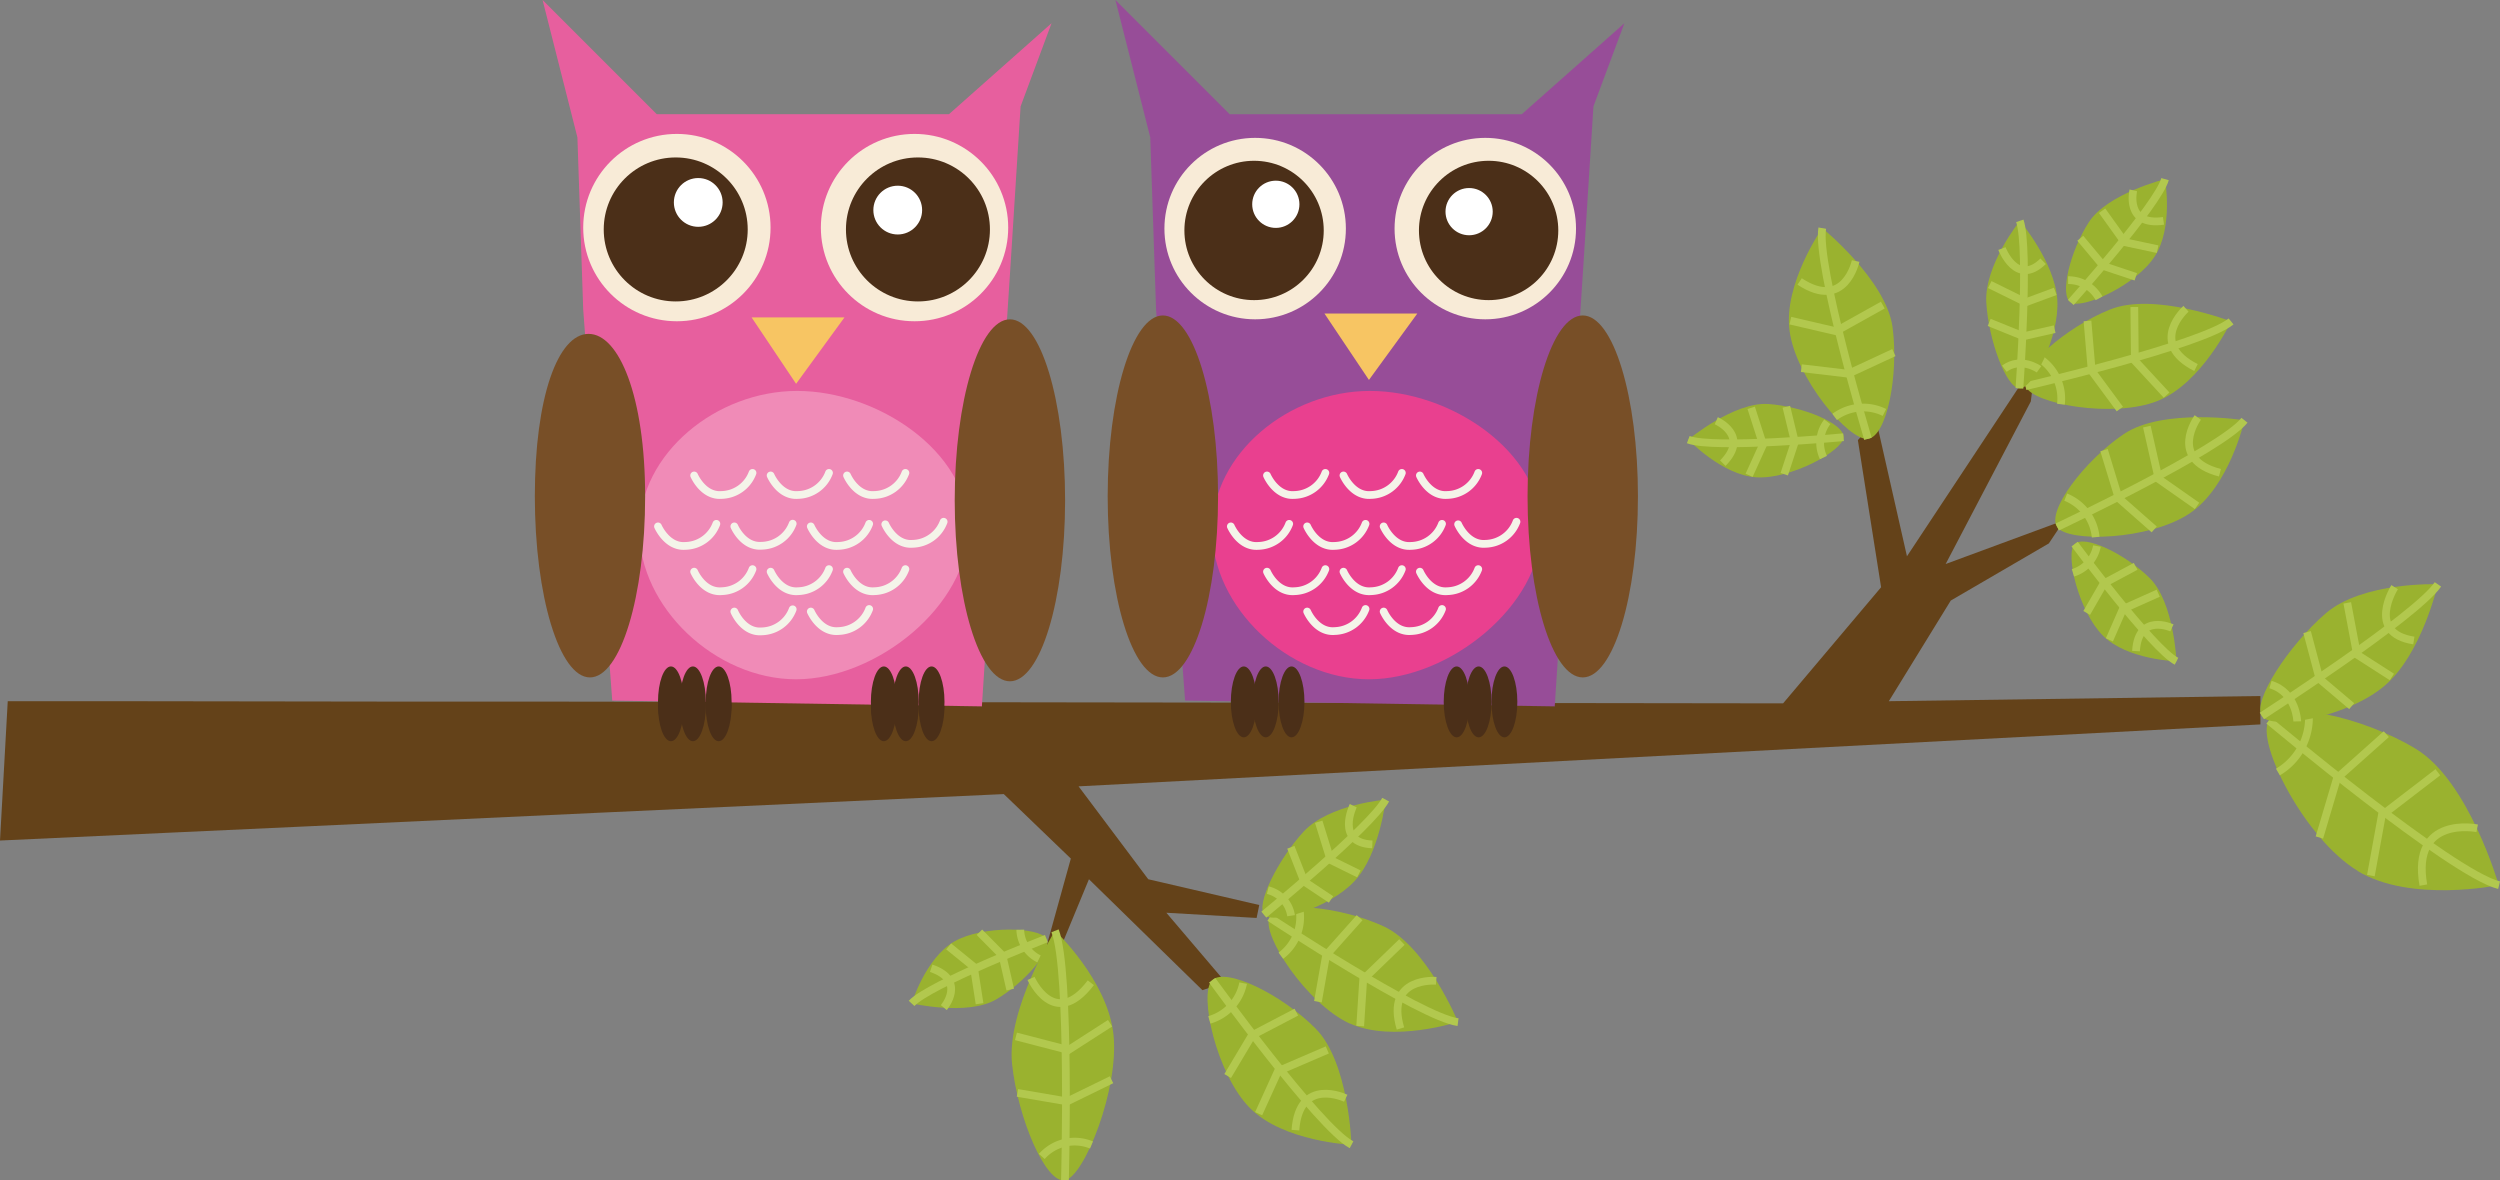 <svg id="Layer_1" data-name="Layer 1" xmlns="http://www.w3.org/2000/svg" viewBox="0 0 322.95 152.49">
  <rect x="0" y="0" width="322.95" height="152.49" fill="#808080" stroke="none"/>
  <defs>
    <style>
      .cls-1 {
        fill: #644219;
      }

      .cls-2 {
        fill: #9ab22f;
      }

      .cls-3, .cls-4 {
        fill: none;
      }

      .cls-3 {
        stroke: #b2c84e;
        stroke-miterlimit: 10;
      }

      .cls-4 {
        stroke: #f4f4e9;
        stroke-linecap: round;
        stroke-linejoin: round;
      }

      .cls-5 {
        fill: #4b2f18;
      }

      .cls-6 {
        fill: #e75f9e;
      }

      .cls-7 {
        fill: #f8ebd7;
      }

      .cls-8 {
        fill: #f08bb7;
      }

      .cls-9 {
        fill: #784f27;
      }

      .cls-10 {
        fill: #fff;
      }

      .cls-11 {
        fill: #974d98;
      }

      .cls-12 {
        fill: #f7c563;
      }

      .cls-13 {
        fill: #e9408f;
      }
    </style>
  </defs>
  <title>cartoon owls on branch</title>
  <path class="cls-1" d="M1,90.58l14.34,0,34.33.05h5l14,0,67.67.1,94,.13,12.66-15-3-19,2.34-2.66,4,17.66,14.33-21.66,2-1-.33,2.66-11,21,15.33-5.66-2,3L252,77.58l-8,13,48-.67v3.67l-152.67,8,9,12,14.34,3.33-.34,1.67-11.66-.67,7.66,9-3,1-14.66-14.33-4,9.67-1.67-.34,3.33-12-8.66-8.33L77.14,105,39,106.78l-17.82.82L0,108.58l1-18Z"/>
  <path class="cls-2" d="M161.46,143.13c-4.32-4.37-6.64-14.76-4.88-16.5s9.06,1.88,13.38,6.25,4.62,15,4.62,15S165.78,147.5,161.46,143.13Z"/>
  <path class="cls-3" d="M156.59,126.63s13.75,19,18,21.25"/>
  <path class="cls-3" d="M173.84,141.87s-6-2.88-6.5,4.12"/>
  <polyline class="cls-3" points="162.59 143.87 165.09 138.37 171.46 135.63"/>
  <polyline class="cls-3" points="158.59 139 161.72 133.75 167.46 130.75"/>
  <path class="cls-3" d="M156.22,131.75a6.19,6.19,0,0,0,4.37-4.75"/>
  <path class="cls-2" d="M278.36,33.1C276,36.81,269,40,267.5,39.07s-.07-6.66,2.34-10.37,9.84-5.56,9.84-5.56S280.77,29.39,278.36,33.1Z"/>
  <path class="cls-3" d="M267.5,39.07s11.25-12.6,12.18-15.93"/>
  <path class="cls-3" d="M275.58,24.59s-1.1,4.66,3.9,3.94"/>
  <polyline class="cls-3" points="278.72 32.19 274.46 31.28 271.55 27.22"/>
  <polyline class="cls-3" points="275.9 35.76 271.73 34.37 268.73 30.78"/>
  <path class="cls-3" d="M271.16,38.54a4.5,4.5,0,0,0-4-2.35"/>
  <path class="cls-2" d="M271.67,82.13C268.52,79,266.75,71.57,268,70.29s6.54,1.27,9.69,4.38,3.47,10.76,3.47,10.76S274.82,85.24,271.67,82.13Z"/>
  <path class="cls-3" d="M268,70.29s10.08,13.55,13.16,15.13"/>
  <path class="cls-3" d="M280.57,81.11s-4.35-2-4.64,3"/>
  <polyline class="cls-3" points="272.49 82.66 274.24 78.67 278.8 76.63"/>
  <polyline class="cls-3" points="269.56 79.18 271.76 75.37 275.88 73.16"/>
  <path class="cls-3" d="M267.78,74a4.47,4.47,0,0,0,3.1-3.46"/>
  <path class="cls-2" d="M174.39,132.24c-5.59-2.56-11.43-11.45-10.4-13.71s9.14-1.44,14.72,1.12S188.34,132,188.34,132s-8.37,2.76-14,.2Z"/>
  <path class="cls-3" d="M164,118.53s19.58,12.91,24.35,13.51"/>
  <path class="cls-3" d="M185.53,126.7s-6.63-.57-4.62,6.16"/>
  <polyline class="cls-3" points="175.71 132.55 176.1 126.52 181.1 121.69"/>
  <polyline class="cls-3" points="170.25 129.4 171.31 123.39 175.63 118.55"/>
  <path class="cls-3" d="M165.46,123.46a6.2,6.2,0,0,0,2.41-6"/>
  <path class="cls-2" d="M123.25,121.64c3.69-2.14,11.06-1.88,11.92-.39s-2.84,5.75-6.53,7.88-10.87.49-10.87.49S119.56,123.78,123.25,121.64Z"/>
  <path class="cls-3" d="M135.17,121.25s-15.15,5.91-17.41,8.37"/>
  <path class="cls-3" d="M121.92,130.16s3-3.52-1.63-5.08"/>
  <polyline class="cls-3" points="122.55 122.26 125.8 124.9 126.54 129.66"/>
  <polyline class="cls-3" points="126.52 120.43 129.5 123.44 130.5 127.83"/>
  <path class="cls-3" d="M131.8,120.1a4.3,4.3,0,0,0,2.42,3.77"/>
  <path class="cls-2" d="M175,113.8c-3.27,3.54-10.59,5.69-11.69,4.35s1.82-7.19,5.1-10.73S179,103.3,179,103.3s-.77,7-4,10.5Z"/>
  <path class="cls-3" d="M163.26,118.15S177.19,106.72,179,103.3"/>
  <path class="cls-3" d="M174.81,104.08s-2.34,4.82,2.47,5"/>
  <polyline class="cls-3" points="175.54 112.89 171.88 111.09 170.35 106.15"/>
  <polyline class="cls-3" points="171.94 116.19 168.49 113.89 166.75 109.45"/>
  <path class="cls-3" d="M166.78,118.29a4,4,0,0,0-3-3.3"/>
  <path class="cls-2" d="M282.86,66.32c-5.09,3.44-15.73,3.81-17.12,1.76s3.51-8.56,8.6-12,15.6-1.79,15.6-1.79S288,62.88,282.86,66.32Z"/>
  <path class="cls-3" d="M265.75,68.08s21.2-10,24.19-13.79"/>
  <path class="cls-3" d="M283.91,53.93s-3.93,5.37,2.86,7.14"/>
  <polyline class="cls-3" points="283.81 65.35 278.86 61.88 277.33 55.11"/>
  <polyline class="cls-3" points="278.28 68.39 273.69 64.35 271.8 58.15"/>
  <path class="cls-3" d="M270.72,69.39a6.21,6.21,0,0,0-3.87-5.17"/>
  <path class="cls-2" d="M226.89,61.66c4.41.27,11.15-3.39,11.26-5.17s-5.31-4-9.73-4.3-10.33,4.6-10.33,4.6S222.47,61.39,226.89,61.66Z"/>
  <path class="cls-3" d="M238.15,56.48s-16.82,1.55-20.06.31"/>
  <path class="cls-3" d="M221.71,54.35s4.4,1.9.84,5.48"/>
  <polyline class="cls-3" points="225.95 61.4 227.75 57.44 226.22 52.68"/>
  <polyline class="cls-3" points="230.49 61.26 231.86 57.08 230.76 52.54"/>
  <path class="cls-3" d="M235.55,59.11a4.47,4.47,0,0,1,.5-4.62"/>
  <path class="cls-2" d="M231.18,42.77C232,48.86,238.84,57,241.3,56.69s4-8.33,3.18-14.42-9.08-12.8-9.08-12.8S230.34,36.68,231.18,42.77Z"/>
  <path class="cls-3" d="M241.3,56.69s-6.7-22.48-5.9-27.22"/>
  <path class="cls-3" d="M239.71,33.72s-1.38,6.51-7.23,2.64"/>
  <polyline class="cls-3" points="231.28 41.42 237.16 42.79 243.22 39.41"/>
  <polyline class="cls-3" points="232.7 47.56 238.77 48.28 244.65 45.55"/>
  <path class="cls-3" d="M237,53.86a6.21,6.21,0,0,1,6.43-.58"/>
  <path class="cls-2" d="M278.75,51.78c-5.71,2.3-16.18.41-17.1-1.89s5.23-7.62,10.93-9.91,15.63,1.54,15.63,1.54S284.45,49.49,278.75,51.78Z"/>
  <path class="cls-3" d="M261.65,49.89s22.84-5.32,26.56-8.37"/>
  <path class="cls-3" d="M282.39,39.89s-5,4.42,1.29,7.59"/>
  <polyline class="cls-3" points="279.88 51.04 275.78 46.6 275.71 39.66"/>
  <polyline class="cls-3" points="273.84 52.84 270.21 47.92 269.66 41.46"/>
  <path class="cls-3" d="M266.23,52.22a6.21,6.21,0,0,0-2.69-5.87"/>
  <path class="cls-2" d="M265.76,38.69c.32,4.81-3.16,11.59-4.89,11.48s-4-6.28-4.28-11.09,4.34-10.55,4.34-10.55S265.44,33.88,265.76,38.69Z"/>
  <path class="cls-3" d="M260.87,50.17s1.29-18,.05-21.64"/>
  <path class="cls-3" d="M258.61,32.11s1.89,5,5.32,1.64"/>
  <polyline class="cls-3" points="265.5 37.64 261.68 39.05 257.04 36.76"/>
  <polyline class="cls-3" points="265.42 42.52 261.38 43.44 256.96 41.65"/>
  <path class="cls-3" d="M263.4,47.71s-2.33-1.67-4.48-.08"/>
  <path class="cls-2" d="M304.6,112.52c-6.91-4.17-13.2-16.65-11.52-19.43s12.13-.52,19,3.65,10.71,17.6,10.71,17.6-11.33,2.35-18.23-1.82Z"/>
  <path class="cls-3" d="M293.09,93.09s23.61,19.76,29.74,21.26"/>
  <path class="cls-3" d="M320,107s-8.56-1.73-6.95,7.34"/>
  <polyline class="cls-3" points="306.27 113.11 307.69 105.31 314.92 99.76"/>
  <polyline class="cls-3" points="299.62 108.19 301.9 100.51 308.26 94.84"/>
  <path class="cls-3" d="M294.26,99.73a8.14,8.14,0,0,0,4-7.45"/>
  <path class="cls-2" d="M308.08,88.55c-4.8,4.13-14.66,5.84-15.9,3.94s3.46-9.12,8.25-13.25,14.49-3.77,14.49-3.77-2.05,9-6.84,13.08Z"/>
  <path class="cls-3" d="M292.19,92.49s19.87-12.83,22.74-17"/>
  <path class="cls-3" d="M309.34,75.85s-3.77,5.94,2.48,6.89"/>
  <polyline class="cls-3" points="308.98 87.45 304.48 84.56 303.22 77.88"/>
  <polyline class="cls-3" points="303.79 91.22 299.64 87.71 298.03 81.65"/>
  <path class="cls-3" d="M296.76,93.19s-.09-3.75-3.46-4.76"/>
  <path class="cls-2" d="M143.84,133.65c.75,7-3.79,18.38-6.27,18.82s-6.07-7.94-6.83-15,5.55-17.24,5.55-17.24S143.08,126.6,143.84,133.65Z"/>
  <path class="cls-3" d="M137.57,152.47s.72-27.22-1.28-32.23"/>
  <path class="cls-3" d="M133.19,126.39s3,6.79,7.72.56"/>
  <polyline class="cls-3" points="143.4 132.18 138.02 135.64 131.24 133.88"/>
  <polyline class="cls-3" points="143.59 139.48 137.86 142.28 131.43 141.18"/>
  <path class="cls-3" d="M141,147.91a5.66,5.66,0,0,0-6.42,1.48"/>
  <path class="cls-4" d="M89.67,61.92s1.16,2.71,3.54,2.52a4.38,4.38,0,0,0,4-2.85"/>
  <path class="cls-4" d="M99.55,61.92s1.16,2.71,3.54,2.52a4.38,4.38,0,0,0,4-2.85"/>
  <path class="cls-4" d="M109.42,61.92s1.16,2.71,3.54,2.52a4.38,4.38,0,0,0,4-2.85"/>
  <path class="cls-4" d="M89.67,74.35s1.16,2.71,3.54,2.52a4.38,4.38,0,0,0,4-2.85"/>
  <path class="cls-4" d="M99.55,74.35s1.16,2.71,3.54,2.52a4.38,4.38,0,0,0,4-2.85"/>
  <path class="cls-4" d="M109.42,74.35s1.16,2.71,3.54,2.52a4.38,4.38,0,0,0,4-2.85"/>
  <path class="cls-4" d="M94.86,79.54S96,82.25,98.4,82.06a4.38,4.38,0,0,0,4-2.85"/>
  <path class="cls-4" d="M104.74,79.54s1.16,2.71,3.54,2.52a4.38,4.38,0,0,0,4-2.85"/>
  <path class="cls-4" d="M114.36,68.23s1.16,2.71,3.54,2.52a4.38,4.38,0,0,0,4-2.85"/>
  <path class="cls-4" d="M85,68.48s1.17,2.71,3.55,2.52a4.36,4.36,0,0,0,4-2.85"/>
  <path class="cls-4" d="M94.86,68.48S96,71.19,98.4,71a4.38,4.38,0,0,0,4-2.85"/>
  <path class="cls-4" d="M104.74,68.48s1.16,2.71,3.54,2.52a4.38,4.38,0,0,0,4-2.85"/>
  <ellipse class="cls-5" cx="86.67" cy="91.17" rx="1.67" ry="4.58"/>
  <ellipse class="cls-5" cx="89.51" cy="91.17" rx="1.67" ry="4.58"/>
  <ellipse class="cls-5" cx="92.84" cy="91.17" rx="1.67" ry="4.58"/>
  <ellipse class="cls-5" cx="114.17" cy="91.17" rx="1.67" ry="4.58"/>
  <ellipse class="cls-5" cx="117.01" cy="91.17" rx="1.67" ry="4.58"/>
  <ellipse class="cls-5" cx="120.34" cy="91.17" rx="1.67" ry="4.58"/>
  <polygon class="cls-6" points="126.84 91.25 130.59 33.5 131.84 13.75 135.84 3 122.59 14.75 84.84 14.75 70.09 0 74.59 17.75 75.34 40 79.09 90.5 126.84 91.25"/>
  <circle class="cls-7" cx="87.44" cy="29.4" r="12.1"/>
  <circle class="cls-5" cx="87.29" cy="29.64" r="9.3"/>
  <circle class="cls-7" cx="118.14" cy="29.4" r="12.1"/>
  <path class="cls-8" d="M125.09,68.25c0,9.94-11.83,19.5-22.25,19.5S82.59,78.44,82.59,68.5s10-18,20.37-18S125.09,58.31,125.09,68.25Z"/>
  <path class="cls-9" d="M83.34,64.13c0,12.91-3.19,23.38-7.13,23.38S69.09,77,69.09,64.13s3-21,6.94-21S83.34,51.22,83.34,64.13Z"/>
  <circle class="cls-10" cx="90.2" cy="26.15" r="3.15"/>
  <circle class="cls-5" cx="118.58" cy="29.64" r="9.3"/>
  <circle class="cls-10" cx="115.97" cy="27.14" r="3.15"/>
  <path class="cls-4" d="M89.67,61.42s1.16,2.71,3.54,2.52a4.38,4.38,0,0,0,4-2.85"/>
  <path class="cls-4" d="M99.55,61.42s1.16,2.71,3.54,2.52a4.38,4.38,0,0,0,4-2.85"/>
  <path class="cls-4" d="M109.42,61.42s1.16,2.71,3.54,2.52a4.38,4.38,0,0,0,4-2.85"/>
  <path class="cls-4" d="M89.67,73.85s1.16,2.71,3.54,2.52a4.38,4.38,0,0,0,4-2.85"/>
  <path class="cls-4" d="M99.55,73.85s1.16,2.71,3.54,2.52a4.38,4.38,0,0,0,4-2.85"/>
  <path class="cls-4" d="M109.42,73.85s1.16,2.71,3.54,2.52a4.38,4.38,0,0,0,4-2.85"/>
  <path class="cls-4" d="M94.86,79S96,81.75,98.4,81.56a4.38,4.38,0,0,0,4-2.85"/>
  <path class="cls-4" d="M104.74,79s1.16,2.71,3.54,2.52a4.38,4.38,0,0,0,4-2.85"/>
  <path class="cls-4" d="M114.36,67.73s1.16,2.71,3.54,2.52a4.38,4.38,0,0,0,4-2.85"/>
  <path class="cls-4" d="M85,68s1.17,2.71,3.54,2.52a4.38,4.38,0,0,0,4-2.85"/>
  <path class="cls-4" d="M94.86,68S96,70.69,98.4,70.5a4.38,4.38,0,0,0,4-2.85"/>
  <path class="cls-4" d="M104.74,68s1.16,2.71,3.54,2.52a4.38,4.38,0,0,0,4-2.85"/>
  <ellipse class="cls-5" cx="86.67" cy="90.67" rx="1.67" ry="4.58"/>
  <ellipse class="cls-5" cx="89.51" cy="90.67" rx="1.67" ry="4.58"/>
  <ellipse class="cls-5" cx="92.84" cy="90.67" rx="1.67" ry="4.58"/>
  <ellipse class="cls-5" cx="114.17" cy="90.67" rx="1.67" ry="4.58"/>
  <ellipse class="cls-5" cx="117.01" cy="90.67" rx="1.67" ry="4.58"/>
  <ellipse class="cls-5" cx="120.34" cy="90.67" rx="1.67" ry="4.58"/>
  <polygon class="cls-11" points="200.84 91.25 204.59 33.5 205.84 13.75 209.84 3 196.59 14.75 158.84 14.75 144.09 0 148.59 17.75 149.34 40 153.09 90.5 200.84 91.25"/>
  <polygon class="cls-12" points="171.09 40.5 176.84 49.08 183.09 40.5 171.09 40.5"/>
  <circle class="cls-7" cx="162.14" cy="29.53" r="11.72"/>
  <circle class="cls-5" cx="162" cy="29.77" r="9"/>
  <circle class="cls-7" cx="191.87" cy="29.53" r="11.72"/>
  <path class="cls-13" d="M199.09,68.25c0,9.94-11.83,19.5-22.25,19.5s-20.25-9.31-20.25-19.25,9.95-18,20.37-18S199.09,58.31,199.09,68.25Z"/>
  <ellipse class="cls-9" cx="150.22" cy="64.13" rx="7.13" ry="23.38"/>
  <ellipse class="cls-9" cx="204.46" cy="64.13" rx="7.13" ry="23.38"/>
  <circle class="cls-10" cx="164.81" cy="26.39" r="3.05"/>
  <circle class="cls-5" cx="192.3" cy="29.77" r="9"/>
  <circle class="cls-10" cx="189.78" cy="27.34" r="3.05"/>
  <path class="cls-4" d="M163.67,61.42s1.16,2.71,3.54,2.52a4.38,4.38,0,0,0,4-2.85"/>
  <path class="cls-4" d="M173.55,61.42s1.16,2.71,3.54,2.52a4.38,4.38,0,0,0,4-2.85"/>
  <path class="cls-4" d="M183.42,61.42s1.16,2.71,3.54,2.52a4.38,4.38,0,0,0,4-2.85"/>
  <path class="cls-4" d="M163.67,73.85s1.16,2.71,3.54,2.52a4.38,4.38,0,0,0,4-2.85"/>
  <path class="cls-4" d="M173.55,73.85s1.16,2.71,3.54,2.52a4.38,4.38,0,0,0,4-2.85"/>
  <path class="cls-4" d="M183.42,73.85s1.16,2.71,3.54,2.52a4.38,4.38,0,0,0,4-2.85"/>
  <path class="cls-4" d="M168.86,79s1.16,2.71,3.54,2.52a4.38,4.38,0,0,0,4-2.85"/>
  <path class="cls-4" d="M178.74,79s1.16,2.71,3.54,2.52a4.38,4.38,0,0,0,4-2.85"/>
  <path class="cls-4" d="M188.36,67.73s1.16,2.71,3.54,2.52a4.38,4.38,0,0,0,4-2.85"/>
  <path class="cls-4" d="M159,68s1.16,2.71,3.54,2.52a4.38,4.38,0,0,0,4-2.85"/>
  <path class="cls-4" d="M168.86,68s1.16,2.71,3.54,2.52a4.38,4.38,0,0,0,4-2.85"/>
  <path class="cls-4" d="M178.74,68s1.16,2.71,3.54,2.52a4.38,4.38,0,0,0,4-2.85"/>
  <ellipse class="cls-5" cx="160.67" cy="90.67" rx="1.67" ry="4.58"/>
  <ellipse class="cls-5" cx="163.51" cy="90.67" rx="1.67" ry="4.58"/>
  <ellipse class="cls-5" cx="166.84" cy="90.67" rx="1.67" ry="4.58"/>
  <ellipse class="cls-5" cx="188.17" cy="90.67" rx="1.67" ry="4.58"/>
  <ellipse class="cls-5" cx="191.01" cy="90.67" rx="1.67" ry="4.58"/>
  <ellipse class="cls-5" cx="194.34" cy="90.67" rx="1.67" ry="4.58"/>
  <ellipse class="cls-9" cx="130.46" cy="64.63" rx="7.13" ry="23.38"/>
  <polygon class="cls-12" points="97.09 41 102.84 49.58 109.09 41 97.09 41"/>
</svg>
